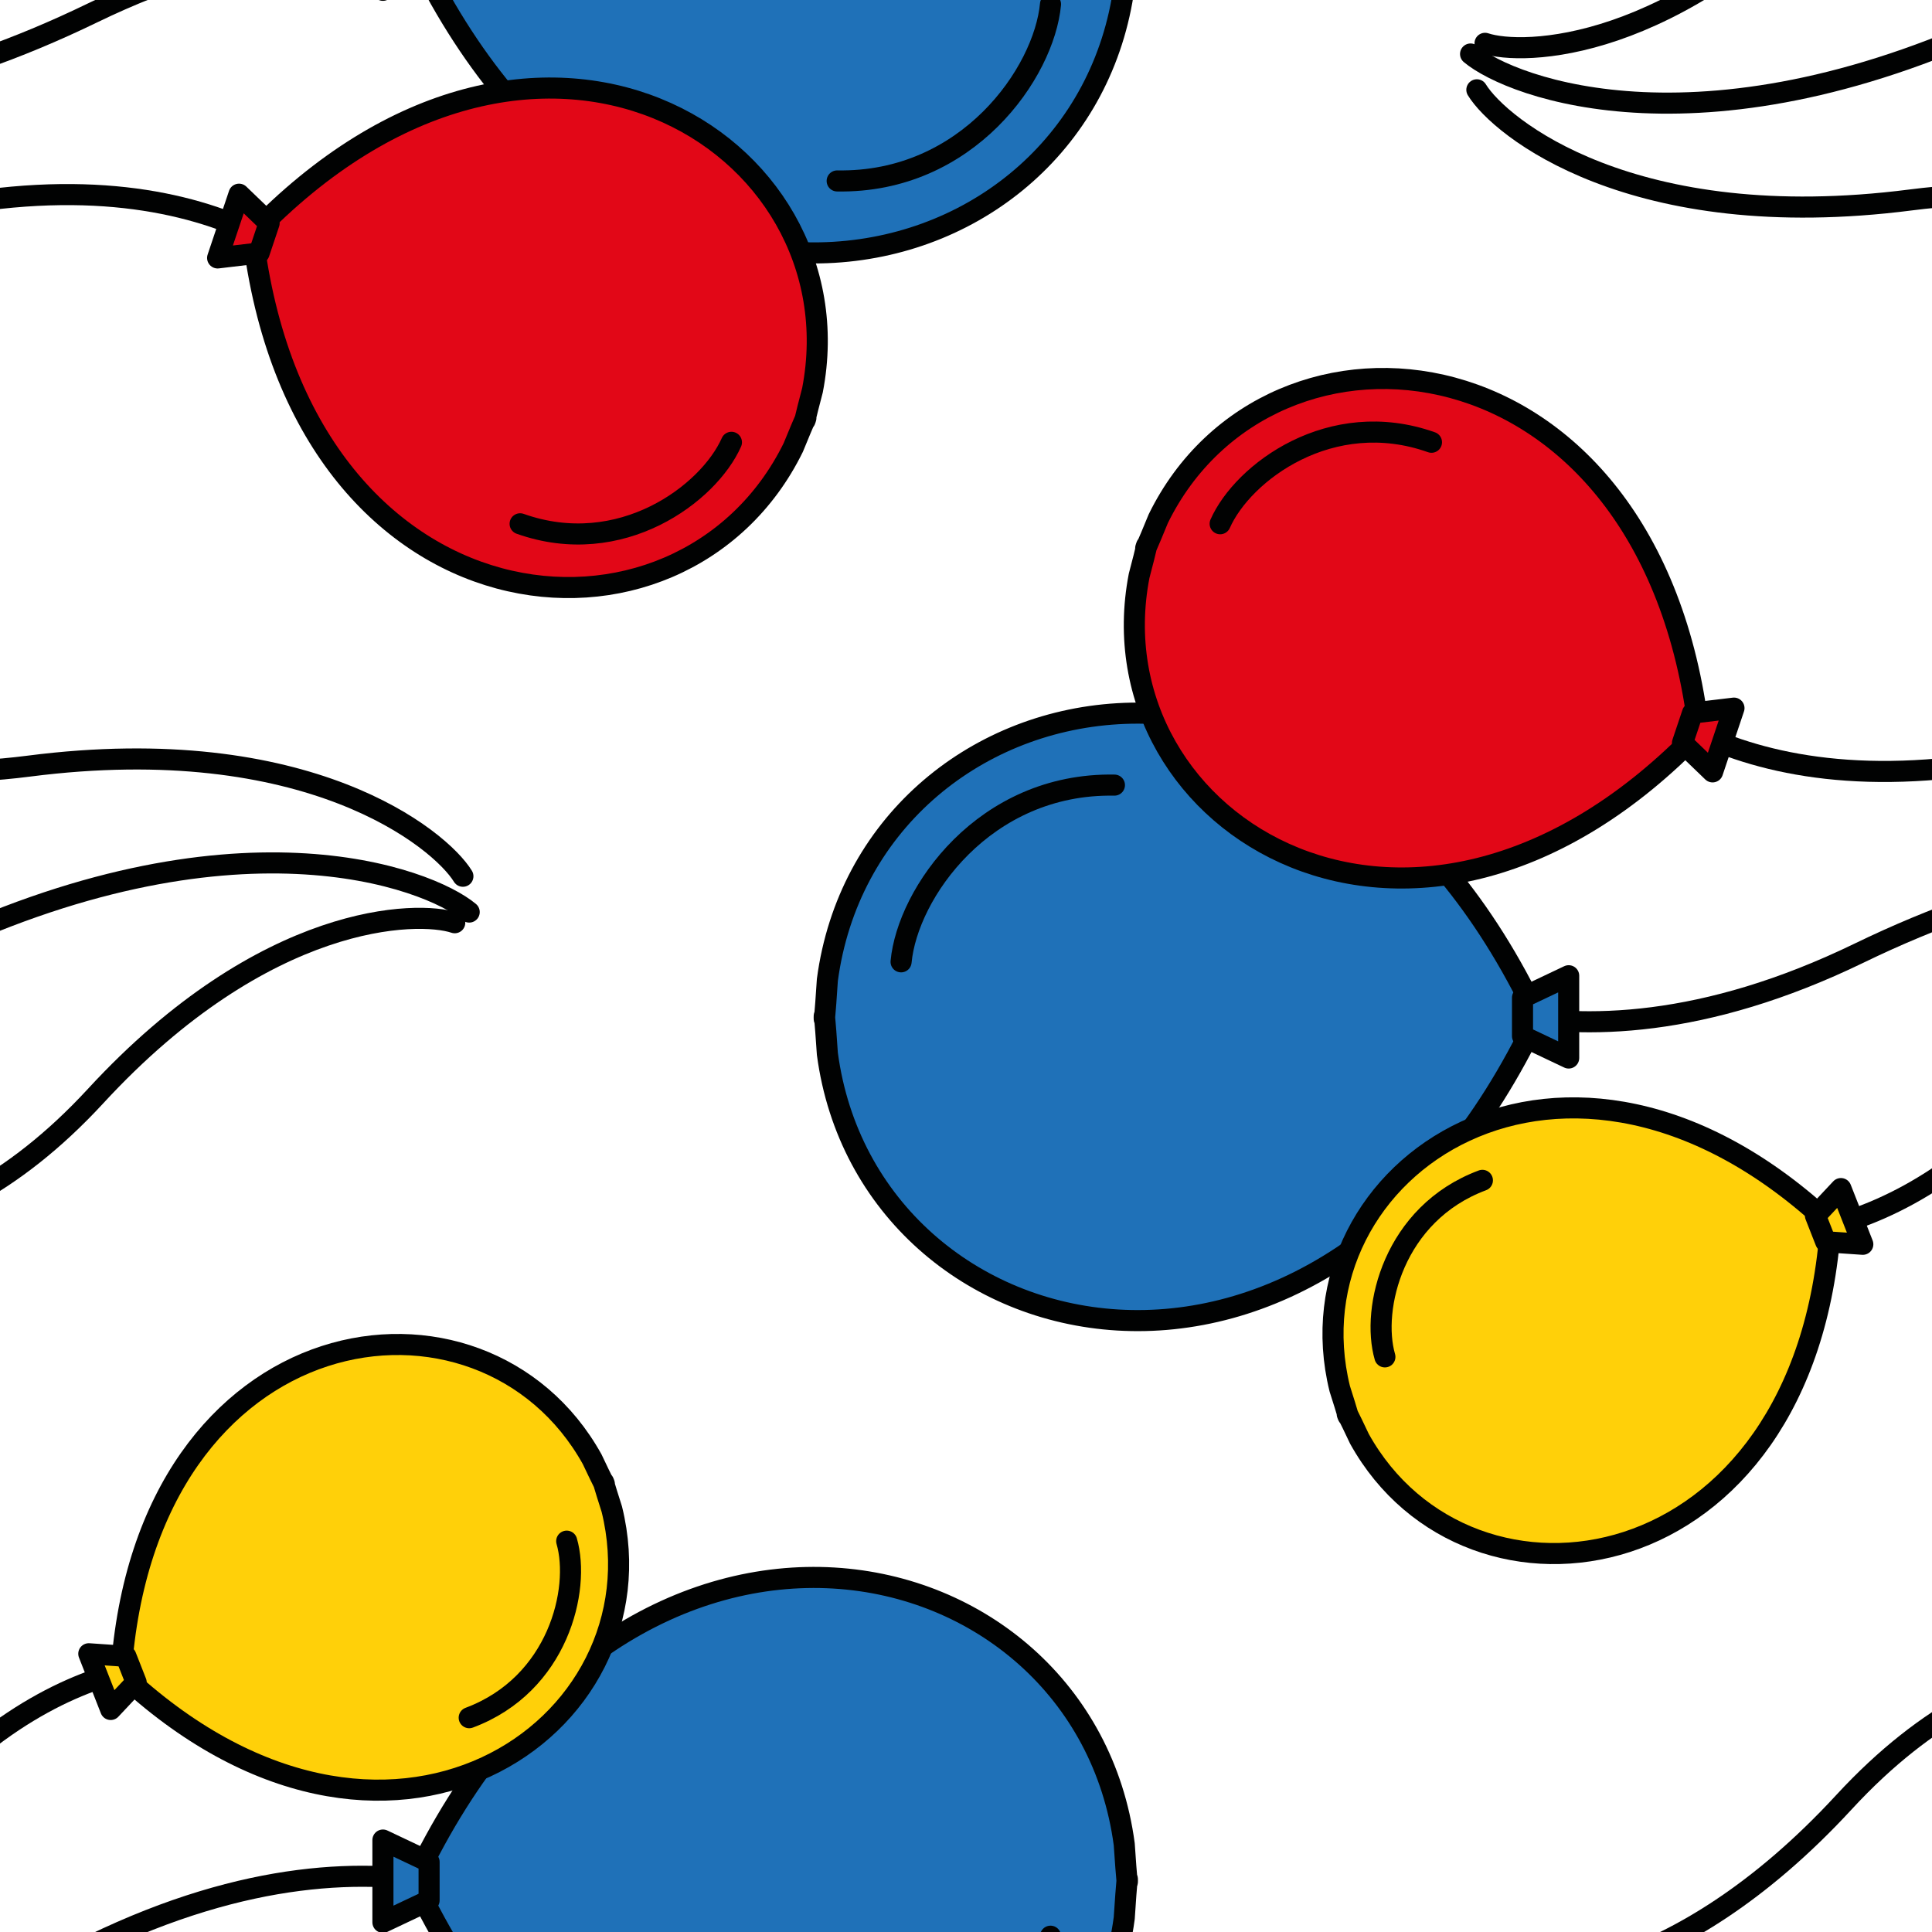 <?xml version="1.0" encoding="utf-8"?>
<!-- Generator: Adobe Illustrator 16.0.0, SVG Export Plug-In . SVG Version: 6.00 Build 0)  -->
<!DOCTYPE svg PUBLIC "-//W3C//DTD SVG 1.1//EN" "http://www.w3.org/Graphics/SVG/1.1/DTD/svg11.dtd">
<svg version="1.1" xmlns="http://www.w3.org/2000/svg" xmlns:xlink="http://www.w3.org/1999/xlink" x="0px" y="0px" width="220px"
	 height="220px" viewBox="0 0 220 220" enable-background="new 0 0 220 220" xml:space="preserve">
<g id="bg">
	<g>
		<g>
			<g>
				<rect fill="none" width="220" height="220"/>
			</g>
		</g>
	</g>
</g>
<g id="Layer_1">
	<g>
		
			<path fill="none" stroke="#010202" stroke-width="2.4" stroke-linecap="round" stroke-linejoin="round" stroke-miterlimit="10" d="
			M65.57,0.66c0,0-19.767-16.289-55.021,0.805c-35.254,17.094-57.526,8.59-62.188,4.684"/>
		
			<path fill="#1F71B8" stroke="#010202" stroke-width="2.4" stroke-linecap="round" stroke-linejoin="round" stroke-miterlimit="10" d="
			M47.181-5.787c24.298,51.4,76.165,39.25,80.838,4.205c0,0,0.362-5.596,0.362-4.275s-0.362-4.135-0.362-4.135
			C123.346-45.037,71.479-57.188,47.181-5.787"/>
		
			<polygon fill="#1F71B8" stroke="#010202" stroke-width="2.4" stroke-linecap="round" stroke-linejoin="round" stroke-miterlimit="10" points="
			48.861,-7.979 43.604,-10.471 43.604,-1.104 48.861,-3.596 		"/>
		
			<path fill="none" stroke="#010202" stroke-width="2.4" stroke-linecap="round" stroke-linejoin="round" stroke-miterlimit="10" d="
			M119.624,0.479c-0.726,7.797-9.428,20.385-24.294,20.125"/>
		<g>
			
				<path fill="none" stroke="#010202" stroke-width="2.4" stroke-linecap="round" stroke-linejoin="round" stroke-miterlimit="10" d="
				M41.348,36.451c0,0-11.084-17.766-42.852-13.684c-31.77,4.082-46.82-8.301-49.418-12.541"/>
			
				<path fill="#E20717" stroke="#010202" stroke-width="2.4" stroke-linecap="round" stroke-linejoin="round" stroke-miterlimit="10" d="
				M28.771,26.672c5.467,46.156,48.826,50.227,61.561,24.281c0,0,1.736-4.244,1.393-3.221s0.794-3.299,0.794-3.299
				C98.01,16.057,60.971-6.848,28.771,26.672"/>
			
				<polygon fill="#E20717" stroke="#010202" stroke-width="2.4" stroke-linecap="round" stroke-linejoin="round" stroke-miterlimit="10" points="
				30.645,25.41 27.218,22.113 24.781,29.371 29.505,28.809 			"/>
			
				<path fill="none" stroke="#010202" stroke-width="2.4" stroke-linecap="round" stroke-linejoin="round" stroke-miterlimit="10" d="
				M83.29,50.367c-2.59,5.854-12.608,13.348-24.063,9.279"/>
		</g>
		<g>
			
				<path fill="none" stroke="#010202" stroke-width="2.4" stroke-linecap="round" stroke-linejoin="round" stroke-miterlimit="10" d="
				M27.958-29.99c0,0-17.729-5.773-37.063,15.193C-28.439,6.17-45.794,6.34-49.992,4.934"/>
		</g>
	</g>
	<g>
		
			<path fill="none" stroke="#010202" stroke-width="2.4" stroke-linecap="round" stroke-linejoin="round" stroke-miterlimit="10" d="
			M156.662,109.344c0,0,19.767,16.289,55.021-0.803c35.254-17.094,57.526-8.59,62.188-4.684"/>
		
			<path fill="#1F71B8" stroke="#010202" stroke-width="2.4" stroke-linecap="round" stroke-linejoin="round" stroke-miterlimit="10" d="
			M175.052,115.793c-24.298-51.4-76.165-39.252-80.838-4.207c0,0-0.362,5.598-0.362,4.277c0-1.322,0.362,4.135,0.362,4.135
			C98.887,155.043,150.754,167.191,175.052,115.793"/>
		
			<polygon fill="#1F71B8" stroke="#010202" stroke-width="2.4" stroke-linecap="round" stroke-linejoin="round" stroke-miterlimit="10" points="
			173.371,117.984 178.629,120.477 178.629,111.109 173.371,113.602 		"/>
		
			<path fill="none" stroke="#010202" stroke-width="2.4" stroke-linecap="round" stroke-linejoin="round" stroke-miterlimit="10" d="
			M102.608,109.525c0.726-7.795,9.428-20.385,24.294-20.123"/>
		<g>
			
				<path fill="none" stroke="#010202" stroke-width="2.4" stroke-linecap="round" stroke-linejoin="round" stroke-miterlimit="10" d="
				M180.885,73.555c0,0,11.084,17.766,42.852,13.684c31.77-4.082,46.82,8.301,49.418,12.541"/>
			
				<path fill="#E20717" stroke="#010202" stroke-width="2.4" stroke-linecap="round" stroke-linejoin="round" stroke-miterlimit="10" d="
				M193.461,83.334c-5.467-46.156-48.826-50.227-61.561-24.281c0,0-1.736,4.244-1.393,3.221s-0.794,3.299-0.794,3.299
				C124.223,93.949,161.262,116.852,193.461,83.334"/>
			
				<polygon fill="#E20717" stroke="#010202" stroke-width="2.4" stroke-linecap="round" stroke-linejoin="round" stroke-miterlimit="10" points="
				191.588,84.596 195.015,87.895 197.451,80.635 192.728,81.199 			"/>
			
				<path fill="none" stroke="#010202" stroke-width="2.4" stroke-linecap="round" stroke-linejoin="round" stroke-miterlimit="10" d="
				M138.942,59.639c2.59-5.854,12.608-13.348,24.063-9.279"/>
		</g>
		<g>
			
				<path fill="none" stroke="#010202" stroke-width="2.4" stroke-linecap="round" stroke-linejoin="round" stroke-miterlimit="10" d="
				M194.274,139.996c0,0,17.729,5.775,37.063-15.193c19.334-20.967,36.688-21.135,40.887-19.73"/>
			
				<path fill="#FFD009" stroke="#010202" stroke-width="2.4" stroke-linecap="round" stroke-linejoin="round" stroke-miterlimit="10" d="
				M208.45,139.469c-30.147-28.355-62.054-6.314-55.889,18.672c0,0,1.244,3.889,0.893,2.994s1.347,2.705,1.347,2.705
				C167.297,186.34,205.672,180.762,208.45,139.469"/>
			
				<polygon fill="#FFD009" stroke="#010202" stroke-width="2.4" stroke-linecap="round" stroke-linejoin="round" stroke-miterlimit="10" points="
				207.895,141.4 212.121,141.689 209.627,135.344 206.729,138.432 			"/>
			
				<path fill="none" stroke="#010202" stroke-width="2.4" stroke-linecap="round" stroke-linejoin="round" stroke-miterlimit="10" d="
				M157.7,154.51c-1.584-5.475,0.96-16.32,11.103-20.102"/>
		</g>
	</g>
	<g>
		
			<path fill="none" stroke="#010202" stroke-width="2.4" stroke-linecap="round" stroke-linejoin="round" stroke-miterlimit="10" d="
			M-63.78,109.344c0,0,19.767,16.289,55.021-0.803c35.254-17.094,57.526-8.59,62.188-4.684"/>
		<g>
			
				<path fill="none" stroke="#010202" stroke-width="2.4" stroke-linecap="round" stroke-linejoin="round" stroke-miterlimit="10" d="
				M-39.558,73.555c0,0,11.084,17.766,42.852,13.684c31.77-4.082,46.82,8.301,49.418,12.541"/>
		</g>
		<g>
			
				<path fill="none" stroke="#010202" stroke-width="2.4" stroke-linecap="round" stroke-linejoin="round" stroke-miterlimit="10" d="
				M-26.168,139.996c0,0,17.729,5.775,37.063-15.193c19.334-20.967,36.688-21.135,40.887-19.73"/>
		</g>
	</g>
	<g>
		
			<path fill="none" stroke="#010202" stroke-width="2.4" stroke-linecap="round" stroke-linejoin="round" stroke-miterlimit="10" d="
			M65.57,220.66c0,0-19.767-16.289-55.021,0.805c-35.254,17.094-57.526,8.59-62.188,4.684"/>
		
			<path fill="#1F71B8" stroke="#010202" stroke-width="2.4" stroke-linecap="round" stroke-linejoin="round" stroke-miterlimit="10" d="
			M47.181,214.213c24.298,51.4,76.165,39.25,80.838,4.205c0,0,0.362-5.596,0.362-4.275s-0.362-4.135-0.362-4.135
			C123.346,174.963,71.479,162.813,47.181,214.213"/>
		
			<polygon fill="#1F71B8" stroke="#010202" stroke-width="2.4" stroke-linecap="round" stroke-linejoin="round" stroke-miterlimit="10" points="
			48.861,212.021 43.604,209.529 43.604,218.896 48.861,216.404 		"/>
		
			<path fill="none" stroke="#010202" stroke-width="2.4" stroke-linecap="round" stroke-linejoin="round" stroke-miterlimit="10" d="
			M119.624,220.479c-0.726,7.797-9.428,20.385-24.294,20.125"/>
		<g>
			
				<path fill="none" stroke="#010202" stroke-width="2.4" stroke-linecap="round" stroke-linejoin="round" stroke-miterlimit="10" d="
				M27.958,190.01c0,0-17.729-5.773-37.063,15.193c-19.334,20.967-36.688,21.137-40.887,19.73"/>
			
				<path fill="#FFD009" stroke="#010202" stroke-width="2.4" stroke-linecap="round" stroke-linejoin="round" stroke-miterlimit="10" d="
				M13.782,190.537c30.147,28.355,62.054,6.314,55.889-18.674c0,0-1.244-3.887-0.893-2.992s-1.347-2.705-1.347-2.705
				C54.936,143.666,16.561,149.244,13.782,190.537"/>
			
				<polygon fill="#FFD009" stroke="#010202" stroke-width="2.4" stroke-linecap="round" stroke-linejoin="round" stroke-miterlimit="10" points="
				14.338,188.605 10.111,188.316 12.605,194.662 15.504,191.574 			"/>
			
				<path fill="none" stroke="#010202" stroke-width="2.4" stroke-linecap="round" stroke-linejoin="round" stroke-miterlimit="10" d="
				M64.532,175.494c1.584,5.477-0.96,16.322-11.103,20.104"/>
		</g>
	</g>
	<g>
		
			<path fill="none" stroke="#010202" stroke-width="2.4" stroke-linecap="round" stroke-linejoin="round" stroke-miterlimit="10" d="
			M284.665,0.66c0,0-19.767-16.289-55.021,0.805c-35.254,17.094-57.526,8.59-62.188,4.684"/>
		<g>
			
				<path fill="none" stroke="#010202" stroke-width="2.4" stroke-linecap="round" stroke-linejoin="round" stroke-miterlimit="10" d="
				M260.442,36.451c0,0-11.084-17.766-42.852-13.684c-31.77,4.082-46.82-8.301-49.418-12.541"/>
		</g>
		<g>
			
				<path fill="none" stroke="#010202" stroke-width="2.4" stroke-linecap="round" stroke-linejoin="round" stroke-miterlimit="10" d="
				M247.053-29.99c0,0-17.729-5.773-37.063,15.193C190.655,6.17,173.301,6.34,169.103,4.934"/>
		</g>
	</g>
	<g>
		
			<path fill="none" stroke="#010202" stroke-width="2.4" stroke-linecap="round" stroke-linejoin="round" stroke-miterlimit="10" d="
			M284.665,220.66c0,0-19.767-16.289-55.021,0.805c-35.254,17.094-57.526,8.59-62.188,4.684"/>
		<g>
			
				<path fill="none" stroke="#010202" stroke-width="2.4" stroke-linecap="round" stroke-linejoin="round" stroke-miterlimit="10" d="
				M247.053,190.01c0,0-17.729-5.773-37.063,15.193c-19.334,20.967-36.688,21.137-40.887,19.73"/>
		</g>
	</g>
</g>
</svg>
